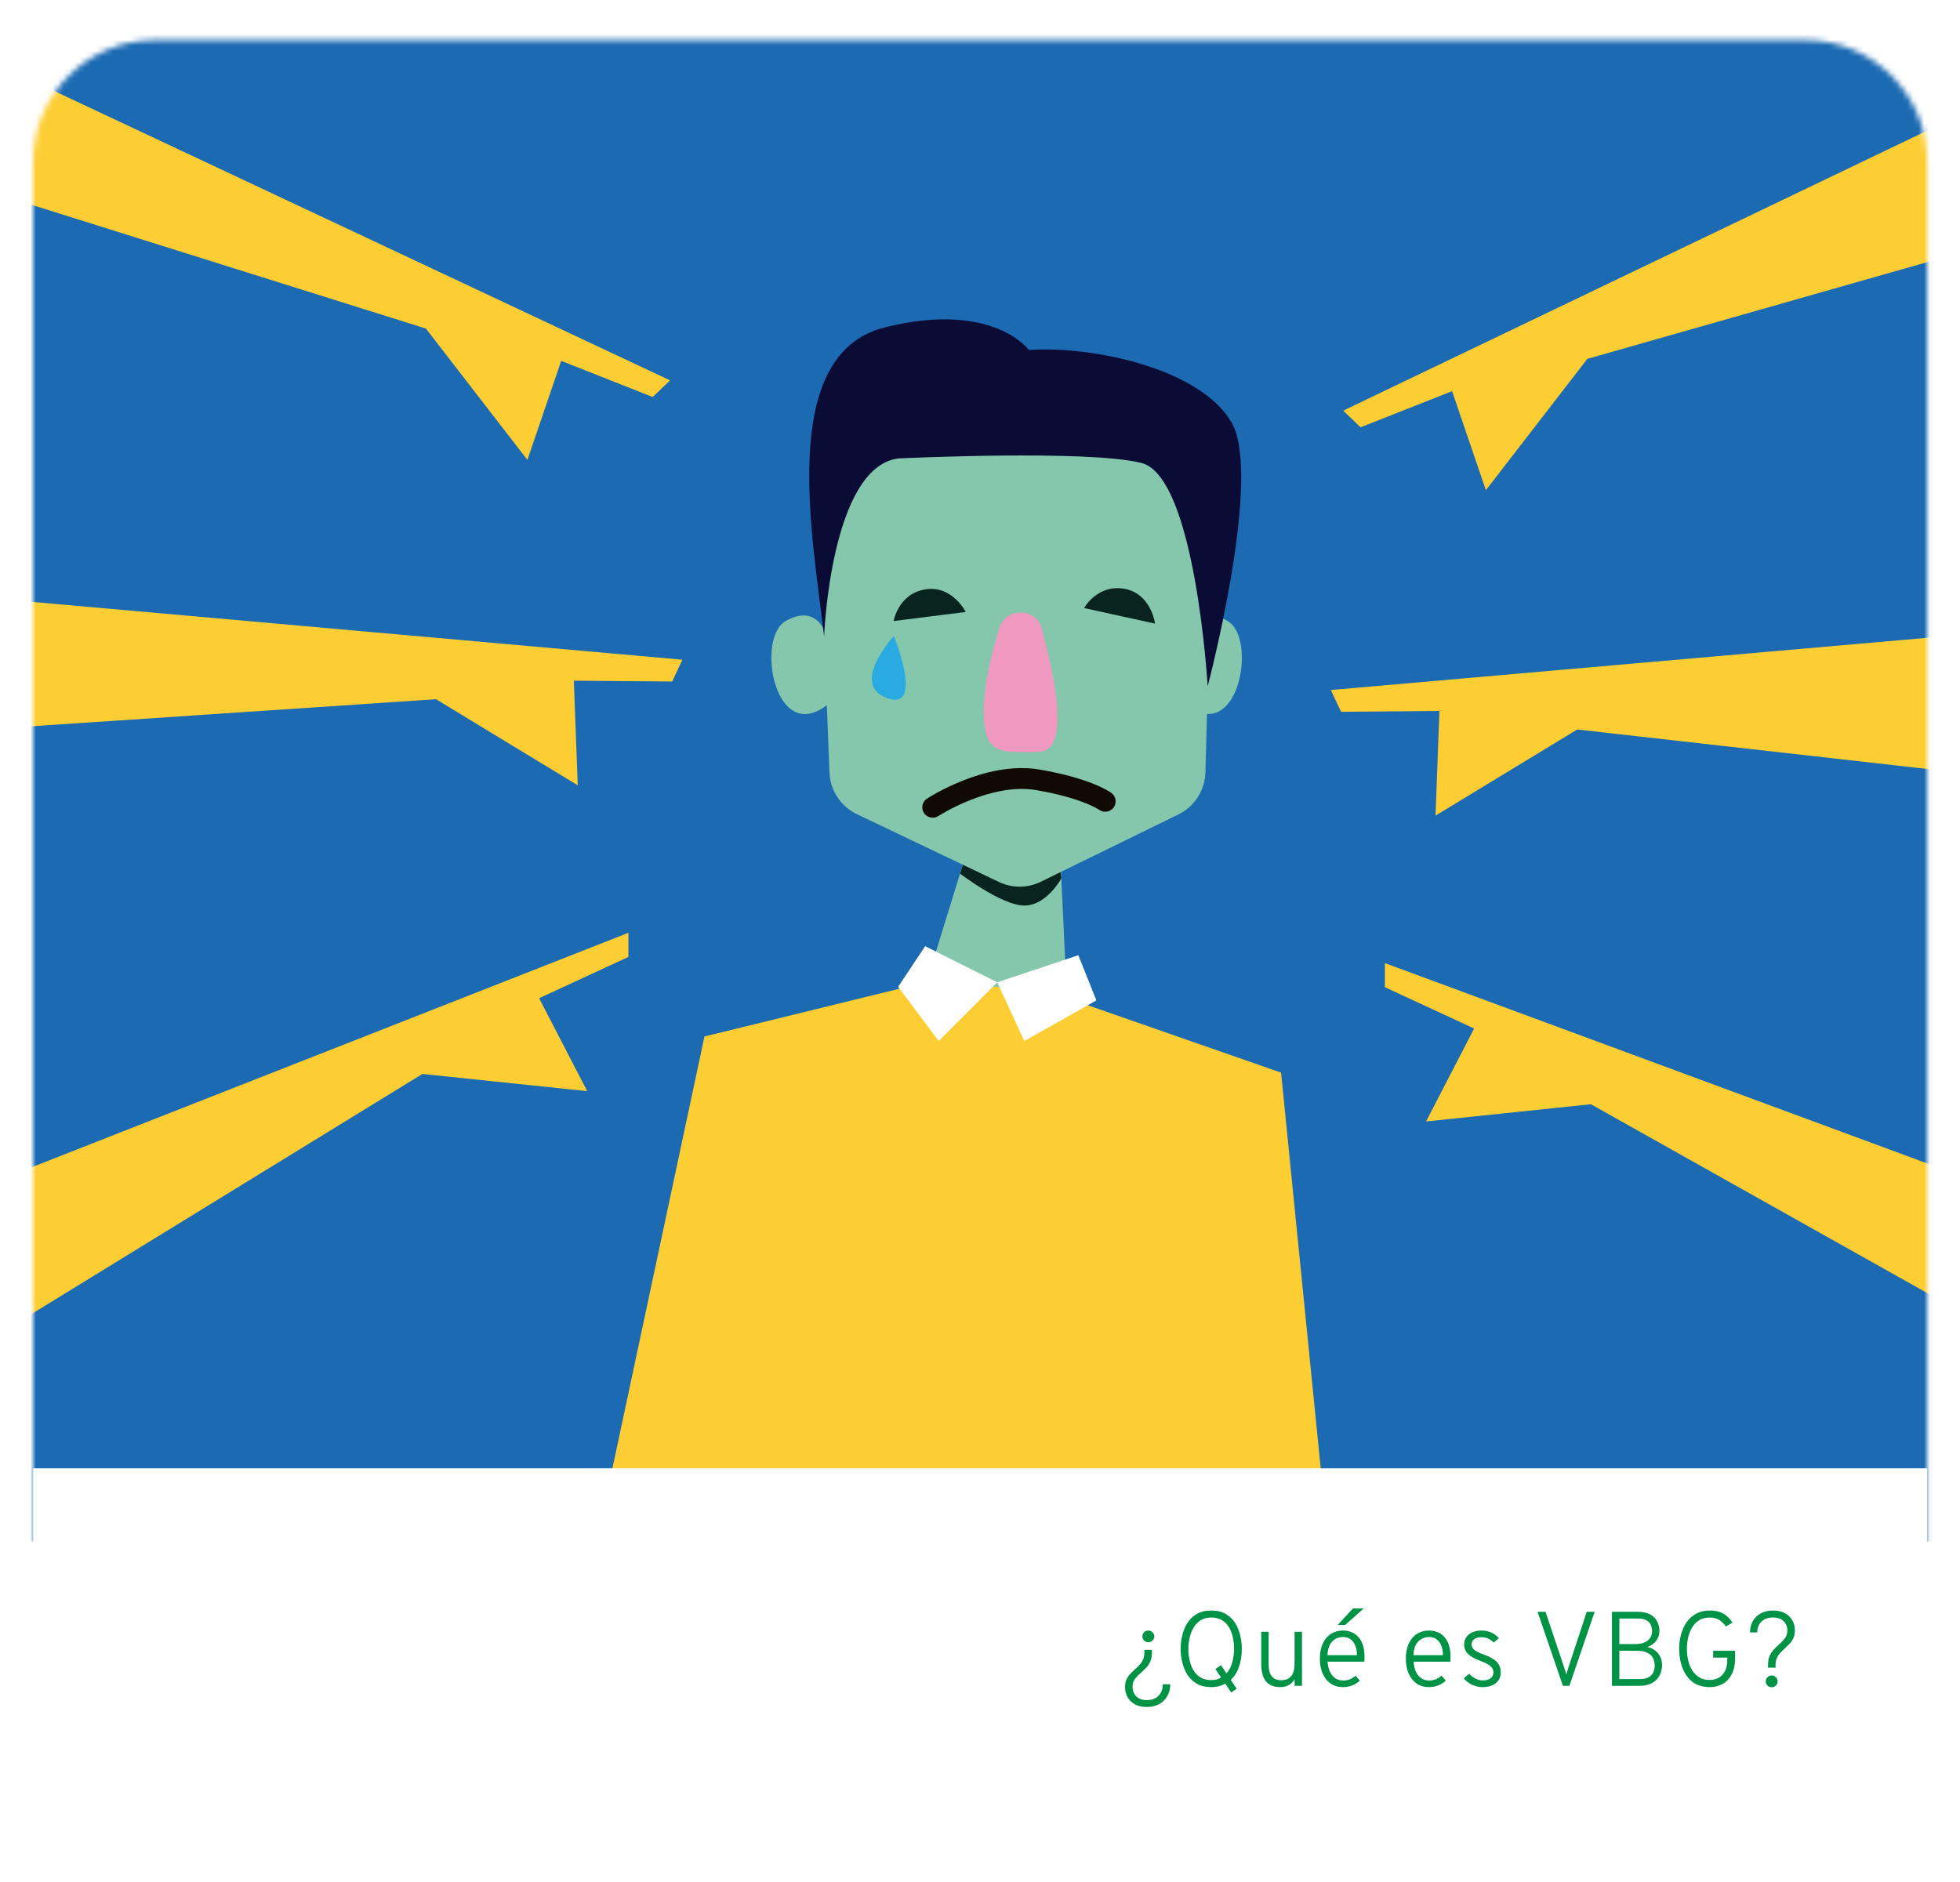 <svg width="355" height="341" viewBox="0 0 355 341" fill="none" xmlns="http://www.w3.org/2000/svg">
<g filter="url(#filter0_d_249_17230)">
<mask id="mask0_249_17230" style="mask-type:alpha" maskUnits="userSpaceOnUse" x="6" y="0" width="344" height="329">
<path d="M6 22.593C6 10.42 15.868 0.553 28.04 0.553H327.017C339.189 0.553 349.057 10.42 349.057 22.593V306.237C349.057 318.41 339.189 328.277 327.017 328.277H28.04C15.868 328.277 6 318.41 6 306.237V22.593Z" fill="#D9D9D9"/>
</mask>
<g mask="url(#mask0_249_17230)">
<path d="M373.661 -9.03H-1.355V272.536H373.661V-9.03Z" fill="#1B6AB2"/>
<path d="M192.179 151.229L193.274 174.926L167.166 173.292L174.504 149.563L192.179 151.229Z" fill="#84C7AC"/>
<path d="M192.235 152.402C192.235 152.402 189.605 157.341 185.525 157.341C181.445 157.341 173.889 151.56 173.889 151.56L174.915 148.342L192.049 150.793L192.235 152.402Z" fill="#09231E"/>
<path d="M222.348 105.798C221.372 105.178 220.25 104.83 219.096 104.788L219.68 83.503C219.715 82.279 219.493 81.061 219.028 79.929C218.563 78.796 217.866 77.775 216.981 76.93L205.165 65.662C203.544 64.111 201.39 63.247 199.151 63.248H162.744C161.448 63.248 160.169 63.538 159 64.097C157.83 64.656 156.8 65.47 155.984 66.478L150.082 73.781C148.746 75.431 148.056 77.513 148.141 79.637L149.223 107.27C148.446 105.798 146.45 103.416 142.295 105.798C136.866 108.916 140.293 128.304 149.758 121.033L150.237 133.244C150.3 134.837 150.797 136.383 151.674 137.713C152.551 139.043 153.775 140.107 155.212 140.789L180.935 153.075C182.117 153.639 183.411 153.929 184.72 153.922C186.03 153.916 187.321 153.613 188.497 153.037L213.43 140.839C214.861 140.141 216.075 139.062 216.938 137.721C217.801 136.38 218.28 134.827 218.325 133.231L218.617 122.629C225.159 123.035 226.994 108.461 222.348 105.798Z" fill="#84C7AC"/>
<path fill-rule="evenodd" clip-rule="evenodd" d="M149.261 108.585C149.261 108.585 150.436 77.977 162.675 76.343C162.675 76.343 196.943 74.703 206.738 77.16C216.533 79.617 218.735 117.627 218.735 117.627C218.735 117.627 228.766 79.586 223.051 69.795C217.336 60.005 197.758 55.889 186.358 56.699C186.358 56.699 179.828 47.7 160.237 52.608C140.647 57.516 147.264 90.924 149.261 108.585Z" fill="#0A0C35"/>
<path d="M180.978 107.114C182.179 103.253 187.695 103.328 188.734 107.238C188.754 107.302 188.77 107.366 188.783 107.432C190.419 113.974 194.499 129.521 187.969 129.521C181.439 129.521 178.18 130.337 178.18 122.156C178.18 117.036 179.778 110.943 180.978 107.114Z" fill="#EF98C0"/>
<path d="M174.915 104.157C174.915 104.157 172.465 99.249 167.57 100.066C162.676 100.883 161.861 105.797 161.861 105.797" fill="#09231E"/>
<path d="M209.201 106.265C209.201 106.265 208.529 100.821 203.641 99.954C198.753 99.087 196.352 103.446 196.352 103.446" fill="#09231E"/>
<path d="M194.499 174.522L232.032 187.611L240.552 272.699H108.065L127.593 181.063L164.311 172.064H180.624L194.499 174.522Z" fill="#FDCE34"/>
<path fill-rule="evenodd" clip-rule="evenodd" d="M169.963 141.124C169.963 141.124 169.964 141.123 169.963 141.124ZM169.963 141.124L169.965 141.123L169.98 141.113C169.994 141.104 170.018 141.088 170.051 141.068C170.117 141.027 170.218 140.964 170.352 140.883C170.621 140.721 171.021 140.486 171.531 140.208C172.554 139.65 174.01 138.92 175.73 138.236C179.222 136.849 183.576 135.745 187.576 136.415C191.954 137.149 194.894 138.091 196.704 138.824C197.609 139.191 198.233 139.506 198.614 139.716C198.805 139.822 198.935 139.902 199.009 139.949C199.046 139.973 199.07 139.989 199.08 139.995C199.081 139.997 199.083 139.997 199.084 139.998C199.925 140.601 201.097 140.414 201.708 139.576C202.323 138.734 202.138 137.553 201.296 136.939L200.2 138.441C201.296 136.939 201.295 136.938 201.295 136.938L201.293 136.936L201.289 136.934L201.282 136.928L201.262 136.915C201.248 136.904 201.23 136.892 201.209 136.877C201.166 136.848 201.11 136.811 201.039 136.766C200.899 136.676 200.701 136.557 200.443 136.413C199.926 136.127 199.164 135.747 198.121 135.325C196.035 134.48 192.827 133.467 188.2 132.692C183.195 131.853 178.071 133.244 174.336 134.728C172.443 135.48 170.848 136.28 169.723 136.894C169.16 137.201 168.713 137.462 168.402 137.65C168.247 137.744 168.125 137.819 168.041 137.872C167.998 137.899 167.965 137.92 167.942 137.935L167.914 137.953L167.905 137.959L167.901 137.961C167.9 137.962 167.9 137.962 168.932 139.543L167.9 137.962C167.027 138.532 166.781 139.702 167.351 140.575C167.921 141.447 169.091 141.693 169.963 141.124Z" fill="#110A03"/>
<path d="M195.313 166.339L180.624 171.247L185.524 181.88L198.579 174.521L195.313 166.339Z" fill="white"/>
<path d="M167.57 164.699L180.624 171.247L170.02 181.88L162.675 172.064L167.57 164.699Z" fill="white"/>
<path d="M373.661 213.148L250.832 167.767V172.132L267.002 179.615L258.295 196.453L288.147 193.335L373.661 241.354V213.148Z" fill="#FDCE34"/>
<path d="M373.972 106.651L241.043 118.294L242.903 122.242L260.714 122.092L260.005 141.044L285.672 125.447L373.35 135.338L373.972 106.651Z" fill="#FDCE34"/>
<path d="M373.972 5.001L243.288 67.688L246.435 70.7L263.003 64.152L269.129 82.093L287.5 58.302L373.972 33.688V5.001Z" fill="#FDCE34"/>
<path d="M161.898 108.523C161.898 108.523 153.813 117.254 160.654 119.749C167.495 122.243 161.898 108.523 161.898 108.523Z" fill="#29ABE2"/>
<path d="M-1.666 207.66L113.818 162.279V166.645L97.648 174.128L106.355 190.966L76.503 187.848L-1.666 235.867V207.66Z" fill="#FDCE34"/>
<path d="M-1.666 101.663L123.6 112.807L121.741 116.755L103.935 116.605L104.644 135.557L78.972 119.96L-1.666 125.361V101.663Z" fill="#FDCE34"/>
<path d="M-1.666 4.378L121.362 62.2L118.208 65.212L101.647 58.664L95.521 76.606L77.143 52.815L-1.666 28.076V4.378Z" fill="#FDCE34"/>
</g>
<path d="M6 259.283H349.057V306.238C349.057 318.41 339.189 328.278 327.017 328.278H28.04C15.868 328.278 6 318.41 6 306.238V259.283Z" fill="white"/>
<path d="M207.708 302.532C206.859 302.532 206.14 302.369 205.552 302.043C204.971 301.724 204.527 301.289 204.22 300.74C203.92 300.197 203.77 299.584 203.77 298.9C203.77 298.376 203.856 297.929 204.029 297.559C204.201 297.182 204.422 296.849 204.69 296.562C204.958 296.274 205.239 296 205.533 295.738C205.833 295.476 206.114 295.204 206.376 294.923C206.638 294.642 206.852 294.32 207.018 293.955C207.191 293.591 207.277 293.157 207.277 292.652V292.183H208.638V292.671C208.638 293.31 208.539 293.85 208.341 294.291C208.149 294.725 207.903 295.099 207.603 295.412C207.303 295.725 206.996 296.019 206.683 296.294C206.274 296.639 205.913 297.003 205.6 297.386C205.287 297.769 205.131 298.274 205.131 298.9C205.131 299.577 205.351 300.143 205.792 300.596C206.239 301.05 206.878 301.277 207.708 301.277C208.628 301.277 209.341 301.015 209.845 300.491C210.35 299.973 210.602 299.283 210.602 298.421H211.953C211.953 299.239 211.775 299.954 211.417 300.567C211.065 301.187 210.57 301.669 209.932 302.014C209.293 302.359 208.552 302.532 207.708 302.532ZM207.986 290.793C207.673 290.793 207.414 290.691 207.21 290.487C207.012 290.276 206.913 290.027 206.913 289.739C206.913 289.458 207.012 289.212 207.21 289.001C207.414 288.784 207.673 288.675 207.986 288.675C208.28 288.675 208.536 288.784 208.753 289.001C208.97 289.212 209.079 289.458 209.079 289.739C209.079 290.027 208.97 290.276 208.753 290.487C208.536 290.691 208.28 290.793 207.986 290.793Z" fill="#009245"/>
<path d="M223.003 299.906L221.93 298.306C221.572 298.504 221.183 298.657 220.761 298.766C220.346 298.875 219.886 298.929 219.381 298.929C218.359 298.929 217.493 298.728 216.784 298.325C216.082 297.916 215.513 297.376 215.079 296.706C214.651 296.028 214.338 295.281 214.139 294.463C213.941 293.646 213.842 292.822 213.842 291.991C213.842 291.161 213.941 290.336 214.139 289.519C214.338 288.701 214.651 287.957 215.079 287.286C215.513 286.609 216.082 286.069 216.784 285.667C217.493 285.258 218.359 285.053 219.381 285.053C220.41 285.053 221.278 285.258 221.988 285.667C222.697 286.069 223.265 286.609 223.693 287.286C224.121 287.957 224.431 288.701 224.623 289.519C224.821 290.336 224.92 291.161 224.92 291.991C224.92 292.687 224.853 293.384 224.719 294.08C224.591 294.77 224.38 295.422 224.086 296.035C223.792 296.642 223.403 297.172 222.917 297.626L223.99 299.207L223.003 299.906ZM219.381 297.654C219.733 297.654 220.055 297.616 220.349 297.539C220.649 297.456 220.921 297.341 221.164 297.194L220.138 295.652L221.154 294.952L222.141 296.437C222.639 295.875 222.994 295.192 223.205 294.387C223.415 293.575 223.521 292.777 223.521 291.991C223.521 291.288 223.447 290.602 223.3 289.931C223.16 289.254 222.927 288.644 222.601 288.1C222.281 287.557 221.857 287.126 221.326 286.807C220.803 286.481 220.154 286.318 219.381 286.318C218.615 286.318 217.966 286.491 217.436 286.836C216.912 287.174 216.487 287.625 216.161 288.187C215.842 288.743 215.609 289.356 215.462 290.027C215.315 290.691 215.241 291.346 215.241 291.991C215.241 292.694 215.315 293.384 215.462 294.061C215.609 294.732 215.842 295.339 216.161 295.882C216.487 296.418 216.912 296.849 217.436 297.175C217.966 297.495 218.615 297.654 219.381 297.654Z" fill="#009245"/>
<path d="M231.869 298.929C230.713 298.929 229.85 298.577 229.282 297.875C228.719 297.172 228.438 296.102 228.438 294.665V288.905H229.78V294.885C229.78 295.805 229.972 296.501 230.355 296.974C230.738 297.447 231.294 297.683 232.022 297.683C232.834 297.683 233.444 297.437 233.853 296.945C234.268 296.447 234.475 295.719 234.475 294.76V288.905H235.817V298.699H234.475V297.52C234.182 297.993 233.817 298.347 233.383 298.584C232.955 298.814 232.45 298.929 231.869 298.929Z" fill="#009245"/>
<path d="M243.266 298.929C242.397 298.929 241.646 298.715 241.014 298.287C240.388 297.852 239.905 297.249 239.567 296.476C239.228 295.703 239.059 294.808 239.059 293.793C239.059 292.713 239.235 291.793 239.586 291.033C239.944 290.266 240.439 289.682 241.071 289.279C241.704 288.877 242.435 288.675 243.266 288.675C243.988 288.675 244.642 288.845 245.23 289.183C245.818 289.522 246.284 290.046 246.629 290.755C246.974 291.464 247.147 292.374 247.147 293.486C247.147 293.601 247.144 293.732 247.137 293.879C247.131 294.019 247.121 294.166 247.108 294.32H240.448C240.5 294.997 240.637 295.591 240.861 296.102C241.091 296.607 241.407 297.006 241.809 297.3C242.218 297.587 242.72 297.731 243.314 297.731C243.716 297.731 244.103 297.661 244.473 297.52C244.844 297.373 245.189 297.15 245.508 296.849L246.294 297.75C245.936 298.089 245.495 298.37 244.971 298.593C244.454 298.817 243.885 298.929 243.266 298.929ZM240.429 293.141H245.776C245.776 292.534 245.684 291.981 245.498 291.483C245.32 290.985 245.042 290.589 244.665 290.295C244.294 290.001 243.828 289.854 243.266 289.854C242.506 289.854 241.857 290.116 241.32 290.64C240.79 291.164 240.493 291.997 240.429 293.141ZM242.288 287.66L245.067 284.67H247.003L243.649 287.66H242.288Z" fill="#009245"/>
<path d="M258.841 298.929C257.972 298.929 257.222 298.715 256.589 298.287C255.963 297.852 255.481 297.249 255.142 296.476C254.804 295.703 254.634 294.808 254.634 293.793C254.634 292.713 254.81 291.793 255.161 291.033C255.519 290.266 256.014 289.682 256.647 289.279C257.279 288.877 258.011 288.675 258.841 288.675C259.563 288.675 260.218 288.845 260.806 289.183C261.393 289.522 261.86 290.046 262.205 290.755C262.55 291.464 262.722 292.374 262.722 293.486C262.722 293.601 262.719 293.732 262.713 293.879C262.706 294.019 262.697 294.166 262.684 294.32H256.024C256.075 294.997 256.212 295.591 256.436 296.102C256.666 296.607 256.982 297.006 257.385 297.3C257.794 297.587 258.295 297.731 258.889 297.731C259.292 297.731 259.678 297.661 260.049 297.52C260.419 297.373 260.764 297.15 261.084 296.849L261.869 297.75C261.512 298.089 261.071 298.37 260.547 298.593C260.029 298.817 259.461 298.929 258.841 298.929ZM256.005 293.141H261.352C261.352 292.534 261.259 291.981 261.074 291.483C260.895 290.985 260.617 290.589 260.24 290.295C259.87 290.001 259.403 289.854 258.841 289.854C258.081 289.854 257.433 290.116 256.896 290.64C256.366 291.164 256.069 291.997 256.005 293.141Z" fill="#009245"/>
<path d="M268.509 298.929C267.858 298.929 267.232 298.788 266.631 298.507C266.031 298.226 265.526 297.836 265.117 297.338L266.094 296.504C266.446 296.888 266.836 297.185 267.264 297.396C267.692 297.606 268.113 297.712 268.528 297.712C269.155 297.712 269.637 297.584 269.975 297.329C270.32 297.073 270.493 296.715 270.493 296.255C270.493 295.968 270.413 295.706 270.253 295.47C270.1 295.233 269.848 295.013 269.496 294.808C269.145 294.597 268.682 294.383 268.107 294.166C267.072 293.783 266.328 293.365 265.874 292.911C265.421 292.451 265.194 291.882 265.194 291.205C265.194 290.451 265.484 289.841 266.066 289.375C266.653 288.909 267.417 288.675 268.356 288.675C268.976 288.675 269.557 288.797 270.1 289.04C270.643 289.276 271.106 289.618 271.489 290.065L270.55 290.851C269.924 290.212 269.186 289.892 268.337 289.892C267.781 289.892 267.34 290.011 267.014 290.247C266.695 290.477 266.535 290.796 266.535 291.205C266.535 291.582 266.701 291.908 267.034 292.183C267.366 292.451 267.973 292.748 268.854 293.074C269.57 293.342 270.145 293.626 270.579 293.927C271.014 294.221 271.327 294.556 271.518 294.933C271.716 295.31 271.815 295.744 271.815 296.236C271.815 297.073 271.521 297.731 270.934 298.21C270.346 298.689 269.538 298.929 268.509 298.929Z" fill="#009245"/>
<path d="M283.081 298.699L278.491 285.283H279.929L283.34 295.479C283.398 295.645 283.455 295.83 283.513 296.035C283.577 296.233 283.637 296.441 283.695 296.658C283.752 296.441 283.81 296.236 283.867 296.044C283.925 295.846 283.982 295.658 284.04 295.479L287.394 285.283H288.831L284.25 298.699H283.081Z" fill="#009245"/>
<path d="M291.963 298.699V285.283H296.505C297.533 285.283 298.342 285.453 298.929 285.791C299.517 286.123 299.935 286.558 300.185 287.094C300.434 287.625 300.558 288.18 300.558 288.762C300.558 289.413 300.367 290.001 299.983 290.525C299.6 291.042 299.063 291.419 298.373 291.656C298.923 291.777 299.396 291.991 299.792 292.298C300.188 292.598 300.494 292.975 300.712 293.428C300.929 293.876 301.037 294.377 301.037 294.933C301.037 295.38 300.964 295.827 300.817 296.274C300.676 296.715 300.443 297.121 300.117 297.491C299.798 297.856 299.367 298.149 298.824 298.373C298.281 298.59 297.61 298.699 296.811 298.699H291.963ZM293.304 297.472H296.994C297.703 297.472 298.252 297.354 298.642 297.118C299.038 296.881 299.313 296.578 299.466 296.207C299.626 295.837 299.705 295.45 299.705 295.048C299.705 294.582 299.613 294.141 299.428 293.725C299.242 293.31 298.91 292.978 298.431 292.729C297.952 292.473 297.268 292.346 296.38 292.346H293.304V297.472ZM293.304 291.129H296.169C297.185 291.129 297.949 290.911 298.46 290.477C298.971 290.043 299.226 289.471 299.226 288.762C299.226 288.398 299.156 288.043 299.015 287.698C298.881 287.347 298.623 287.059 298.239 286.836C297.862 286.612 297.313 286.5 296.591 286.5H293.304V291.129Z" fill="#009245"/>
<path d="M309.675 298.929C308.684 298.929 307.838 298.737 307.135 298.354C306.433 297.964 305.861 297.44 305.42 296.782C304.979 296.118 304.653 295.374 304.443 294.55C304.238 293.719 304.136 292.866 304.136 291.991C304.136 291.109 304.245 290.257 304.462 289.432C304.685 288.602 305.021 287.858 305.468 287.2C305.921 286.542 306.496 286.021 307.193 285.638C307.889 285.248 308.716 285.053 309.675 285.053C310.441 285.053 311.086 285.159 311.61 285.369C312.134 285.58 312.569 285.855 312.914 286.194C313.265 286.526 313.559 286.874 313.795 287.238L312.597 287.947C312.297 287.513 311.923 287.136 311.476 286.816C311.029 286.491 310.428 286.328 309.675 286.328C308.902 286.328 308.25 286.497 307.72 286.836C307.19 287.174 306.765 287.625 306.445 288.187C306.126 288.743 305.893 289.353 305.746 290.017C305.605 290.681 305.535 291.339 305.535 291.991C305.535 292.719 305.615 293.422 305.775 294.099C305.934 294.776 306.18 295.38 306.512 295.91C306.851 296.441 307.279 296.862 307.796 297.175C308.32 297.482 308.946 297.635 309.675 297.635C310.32 297.635 310.879 297.491 311.352 297.204C311.831 296.916 312.201 296.504 312.463 295.968C312.725 295.425 312.856 294.773 312.856 294.013V293.582H310.298V292.346H314.265V293.63C314.265 294.818 314.063 295.805 313.661 296.591C313.259 297.37 312.709 297.955 312.013 298.344C311.323 298.734 310.543 298.929 309.675 298.929Z" fill="#009245"/>
<path d="M320.23 295.402V294.904C320.23 294.259 320.326 293.716 320.518 293.275C320.716 292.834 320.965 292.454 321.265 292.135C321.566 291.809 321.872 291.509 322.185 291.234C322.594 290.876 322.952 290.506 323.259 290.122C323.572 289.733 323.728 289.234 323.728 288.628C323.728 287.982 323.505 287.436 323.057 286.989C322.617 286.542 321.981 286.318 321.15 286.318C320.237 286.318 319.528 286.57 319.023 287.075C318.525 287.58 318.276 288.228 318.276 289.02H316.963C316.963 288.254 317.135 287.57 317.48 286.97C317.825 286.369 318.311 285.9 318.937 285.561C319.563 285.223 320.301 285.053 321.15 285.053C322 285.053 322.716 285.216 323.297 285.542C323.885 285.861 324.332 286.293 324.638 286.836C324.945 287.372 325.098 287.976 325.098 288.647C325.098 289.19 325.009 289.653 324.83 290.036C324.658 290.419 324.434 290.758 324.159 291.052C323.885 291.339 323.6 291.617 323.306 291.886C323.019 292.141 322.744 292.409 322.482 292.691C322.22 292.965 322.006 293.281 321.84 293.639C321.674 293.997 321.591 294.422 321.591 294.914V295.402H320.23ZM320.882 298.958C320.588 298.958 320.336 298.852 320.125 298.641C319.921 298.431 319.818 298.185 319.818 297.903C319.818 297.616 319.921 297.364 320.125 297.146C320.336 296.929 320.588 296.821 320.882 296.821C321.189 296.821 321.444 296.929 321.649 297.146C321.86 297.364 321.965 297.616 321.965 297.903C321.965 298.185 321.86 298.431 321.649 298.641C321.444 298.852 321.189 298.958 320.882 298.958Z" fill="#009245"/>
</g>
<defs>
<filter id="filter0_d_249_17230" x="0.25" y="0.553" width="354.556" height="340.183" filterUnits="userSpaceOnUse" color-interpolation-filters="sRGB">
<feFlood flood-opacity="0" result="BackgroundImageFix"/>
<feColorMatrix in="SourceAlpha" type="matrix" values="0 0 0 0 0 0 0 0 0 0 0 0 0 0 0 0 0 0 127 0" result="hardAlpha"/>
<feMorphology radius="2.875" operator="erode" in="SourceAlpha" result="effect1_dropShadow_249_17230"/>
<feOffset dy="6.708"/>
<feGaussianBlur stdDeviation="4.312"/>
<feComposite in2="hardAlpha" operator="out"/>
<feColorMatrix type="matrix" values="0 0 0 0 1 0 0 0 0 0.573 0 0 0 0 0.91 0 0 0 0.15 0"/>
<feBlend mode="normal" in2="BackgroundImageFix" result="effect1_dropShadow_249_17230"/>
<feBlend mode="normal" in="SourceGraphic" in2="effect1_dropShadow_249_17230" result="shape"/>
</filter>
</defs>
</svg>
